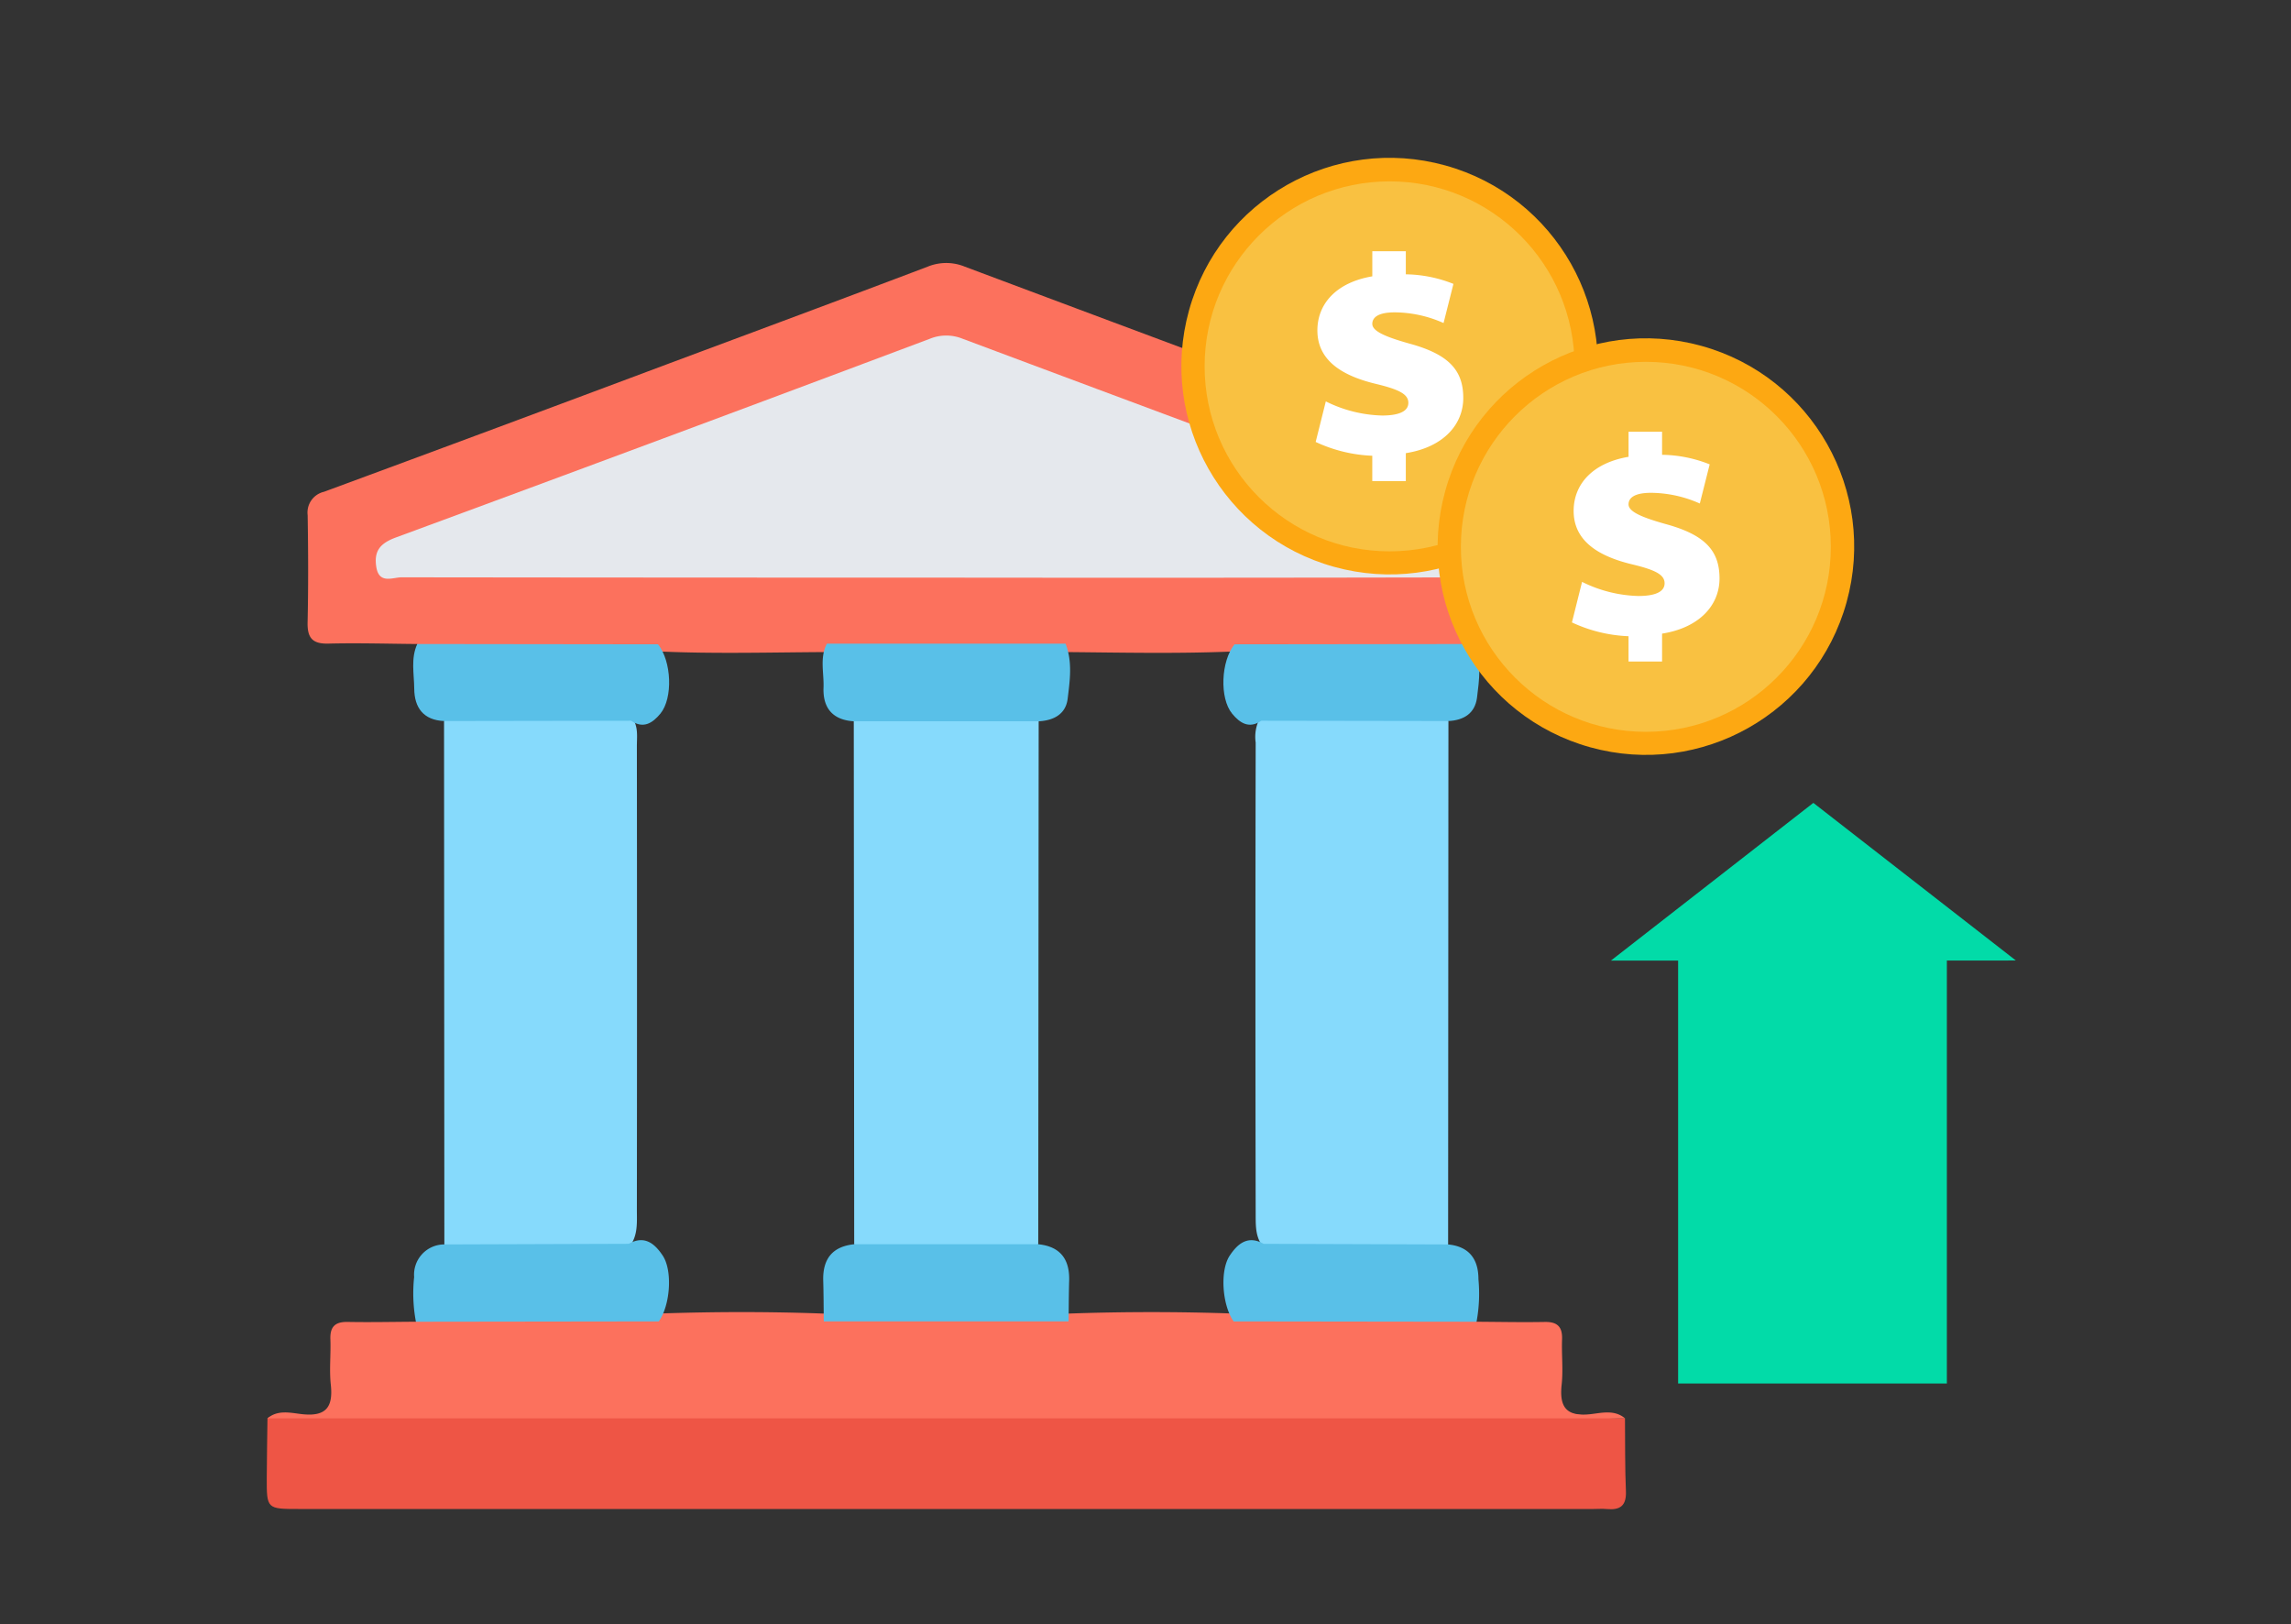 <svg xmlns="http://www.w3.org/2000/svg" width="292" height="207" viewBox="0 0 292 207">
  <rect x="0" y="0" width="292" height="207" fill="#333333" stroke="none"/>
  <g id="Grupo_56528" data-name="Grupo 56528" transform="translate(1180 4997)">
    <rect id="Rectángulo_5721" data-name="Rectángulo 5721" width="292" height="207" transform="translate(-1180 -4997)" fill="none"/>
    <g id="Grupo_56527" data-name="Grupo 56527" transform="translate(-10.678 2.953)">
      <g id="Grupo_56518" data-name="Grupo 56518" transform="translate(-1135.322 -4966.434)">
        <path id="Trazado_104671" data-name="Trazado 104671" d="M142.674,951.851c-3.774-.029-7.55-.146-11.32-.051-2.056.052-2.7-.741-2.653-2.725.1-4.546.082-9.1.006-13.645a2.715,2.715,0,0,1,2.085-2.979q22.051-8.134,44.06-16.382c10.967-4.089,21.94-8.159,32.883-12.309a6.231,6.231,0,0,1,4.73,0Q250.5,918.02,288.6,932.132c2.19.809,3.026,1.83,2.922,4.172-.187,4.25-.127,8.516-.022,12.772.049,1.984-.6,2.776-2.653,2.724-3.77-.1-7.547.022-11.32.051-.829,1.037-2.01,1.071-3.175,1.068-9.186-.01-18.374.216-27.558-.121-7.189.308-14.378.141-21.568.08q-15.1.183-30.2,0c-7.191.033-14.383.243-21.573-.08-9.2.321-18.4.114-27.6.119C144.686,952.921,143.5,952.89,142.674,951.851Z" transform="translate(-123.496 -903.295)" fill="#fc715d"/>
        <path id="Trazado_104672" data-name="Trazado 104672" d="M297.117,1036.276c.031,3.1-.011,6.2.12,9.288.078,1.84-.73,2.433-2.417,2.275-.575-.054-1.16-.007-1.741-.007H128.136c-4.131,0-4.143,0-4.13-4.01.008-2.516.059-5.031.09-7.547.085-.047.172-.136.256-.133,5.593.215,11.038-1.247,16.649-1.234q70.768.163,141.536.052C287.442,1034.961,292.217,1036.285,297.117,1036.276Z" transform="translate(-124.005 -889.039)" fill="#ee5545"/>
        <path id="Trazado_104673" data-name="Trazado 104673" d="M297.108,1037.467H124.087c1.357-1.14,3-.68,4.438-.527,3.044.324,3.942-.911,3.633-3.767-.206-1.907.02-3.856-.052-5.781-.06-1.617.618-2.241,2.221-2.21,2.892.054,5.785-.01,8.678-.025a3.513,3.513,0,0,1,3.122-1.159c9.251,0,18.5-.218,27.752.118,7.008-.242,14.017-.258,21.025,0,10.446-.247,20.892-.267,31.336,0q10.517-.371,21.032,0c9.263-.321,18.528-.119,27.791-.116a3.523,3.523,0,0,1,3.128,1.16c2.893.014,5.786.079,8.678.025,1.6-.031,2.28.594,2.22,2.21-.072,1.926.155,3.874-.052,5.781-.309,2.857.59,4.09,3.634,3.767C294.107,1036.787,295.753,1036.328,297.108,1037.467Z" transform="translate(-123.996 -890.229)" fill="#fc715d"/>
        <path id="Trazado_104674" data-name="Trazado 104674" d="M144.433,1022.8q-.02-33.352-.04-66.7a2.762,2.762,0,0,1,2.722-1.308c6.192-.123,12.385-.112,18.578-.007a3.615,3.615,0,0,1,2.677.908c.807,1.109.6,2.407.6,3.637q.033,29.527,0,59.053c0,1.625.16,3.308-.961,4.72-.975,1.011-2.262.969-3.506.984q-8.229.108-16.458,0C146.719,1024.071,145.287,1024.206,144.433,1022.8Z" transform="translate(-121.797 -897.727)" fill="#86dafc"/>
        <path id="Trazado_104675" data-name="Trazado 104675" d="M262.3,956.1l-.04,66.7a2.856,2.856,0,0,1-2.729,1.254q-9.05.174-18.1,0a3.767,3.767,0,0,1-2.668-.863c-1.045-1.19-1.027-2.659-1.03-4.107q-.061-30.119,0-60.239a5.108,5.108,0,0,1,.522-3.09c.958-1.041,2.245-.988,3.486-1q8.5-.1,17,0C260.055,954.777,261.488,954.651,262.3,956.1Z" transform="translate(-111.69 -897.726)" fill="#86dafc"/>
        <path id="Trazado_104676" data-name="Trazado 104676" d="M168.621,956.885l-23.843.038c-2.638-.118-3.784-1.716-3.8-4.136-.015-1.892-.462-3.84.386-5.681l30.685.038c1.736,2.158,1.926,6.866.3,8.839C171.358,957.176,170.192,957.952,168.621,956.885Z" transform="translate(-122.181 -898.549)" fill="#59c0e8"/>
        <path id="Trazado_104677" data-name="Trazado 104677" d="M262.7,956.922l-23.843-.038c-1.572,1.067-2.738.292-3.723-.9-1.627-1.973-1.435-6.681.3-8.839l30.683-.038c.808,2.249.514,4.555.228,6.822C266.086,955.954,264.653,956.825,262.7,956.922Z" transform="translate(-112.09 -898.549)" fill="#59c0e8"/>
        <path id="Trazado_104678" data-name="Trazado 104678" d="M144.815,1016.2l23.508-.079c2-1.125,3.3-.034,4.32,1.5,1.289,1.934.96,6.361-.5,8.391l-30.955.041a19.666,19.666,0,0,1-.226-5.7A3.856,3.856,0,0,1,144.815,1016.2Z" transform="translate(-122.178 -891.124)" fill="#59c0e8"/>
        <path id="Trazado_104679" data-name="Trazado 104679" d="M239.146,1016.123l23.51.079c2.681.26,3.868,1.873,3.867,4.43a19.626,19.626,0,0,1-.241,5.421l-30.956-.041c-1.459-2.031-1.788-6.457-.5-8.391C235.846,1016.089,237.146,1015,239.146,1016.123Z" transform="translate(-112.088 -891.124)" fill="#59c0e8"/>
        <path id="Trazado_104680" data-name="Trazado 104680" d="M209.288,942.489q-34.727,0-69.454-.041c-1.128,0-2.871.908-3.225-1.312-.328-2.055.5-3.03,2.5-3.768q34.049-12.547,68.018-25.308a5.518,5.518,0,0,1,4.165-.033q34.119,12.771,68.288,25.414c1.923.709,2.565,1.706,2.318,3.62-.294,2.279-2.039,1.386-3.161,1.389Q244.014,942.53,209.288,942.489Z" transform="translate(-122.647 -902.391)" fill="#e5e8ed"/>
        <path id="Trazado_104681" data-name="Trazado 104681" d="M218.891,947.066c.9,2.3.553,4.689.27,7.008-.239,1.975-1.783,2.791-3.7,2.885a4.982,4.982,0,0,1-3.5,1.121q-8.281.05-16.561,0a4.983,4.983,0,0,1-3.5-1.121c-2.693-.166-3.954-1.7-3.856-4.293.071-1.868-.508-3.8.43-5.6Z" transform="translate(-117.081 -898.554)" fill="#59c0e8"/>
        <path id="Trazado_104682" data-name="Trazado 104682" d="M215.4,1016.243c2.807.287,4.023,1.906,3.942,4.654-.05,1.725-.05,3.45-.072,5.175h-31.2c-.023-1.724-.021-3.45-.072-5.173-.082-2.749,1.139-4.364,3.942-4.654a4.5,4.5,0,0,1,3.458-1.18q8.271-.06,16.543,0A4.5,4.5,0,0,1,215.4,1016.243Z" transform="translate(-117.073 -891.192)" fill="#59c0e8"/>
        <path id="Trazado_104683" data-name="Trazado 104683" d="M215.024,1022.638H191.565q-.027-33.324-.053-66.647h23.565Z" transform="translate(-116.693 -897.587)" fill="#86dafc"/>
      </g>
      <g id="Grupo_56521" data-name="Grupo 56521" transform="translate(-1024.865 -4985.953)">
        <g id="Grupo_56519" data-name="Grupo 56519" transform="translate(0 0)">
          <circle id="Elipse_4654" data-name="Elipse 4654" cx="26.541" cy="26.541" r="26.541" transform="translate(0 51.155) rotate(-74.52)" fill="#fda812"/>
          <circle id="Elipse_4655" data-name="Elipse 4655" cx="23.576" cy="23.576" r="23.576" transform="translate(9.078 9.114)" fill="#f9c141"/>
        </g>
        <g id="Grupo_56520" data-name="Grupo 56520" transform="translate(23.233 18.018)">
          <path id="Trazado_105340" data-name="Trazado 105340" d="M928.407-210.783v-3.23a18.713,18.713,0,0,1-7.214-1.759l1.292-5.168a17,17,0,0,0,7.181,1.8c1.9,0,3.338-.429,3.338-1.617,0-1.075-1.112-1.688-4.093-2.405-4.2-1-7.5-2.909-7.5-6.822,0-3.479,2.513-6.139,7-6.894v-3.2h4.272v2.942a16.959,16.959,0,0,1,6.068,1.221l-1.259,4.989a15.5,15.5,0,0,0-6.21-1.363c-2.3,0-2.872.755-2.872,1.471,0,.9,1.542,1.617,4.739,2.513,4.988,1.363,6.855,3.376,6.855,6.927,0,3.409-2.551,6.281-7.322,7.035v3.556h-4.277Z" transform="translate(-921.193 240.078)" fill="#fff"/>
        </g>
      </g>
      <g id="Grupo_56526" data-name="Grupo 56526" transform="translate(-992.204 -4962.953)">
        <g id="Grupo_56519-2" data-name="Grupo 56519" transform="translate(0 0)">
          <circle id="Elipse_4654-2" data-name="Elipse 4654" cx="26.541" cy="26.541" r="26.541" transform="translate(0 51.156) rotate(-74.52)" fill="#fda812"/>
          <circle id="Elipse_4655-2" data-name="Elipse 4655" cx="23.576" cy="23.576" r="23.576" transform="translate(9.078 9.114)" fill="#f9c141"/>
        </g>
        <g id="Grupo_56520-2" data-name="Grupo 56520" transform="translate(23.233 18.018)">
          <path id="Trazado_105340-2" data-name="Trazado 105340" d="M928.407-210.783v-3.23a18.713,18.713,0,0,1-7.214-1.759l1.292-5.168a17,17,0,0,0,7.181,1.8c1.9,0,3.338-.429,3.338-1.617,0-1.075-1.112-1.688-4.093-2.405-4.2-1-7.5-2.909-7.5-6.822,0-3.479,2.513-6.139,7-6.894v-3.2h4.272v2.942a16.959,16.959,0,0,1,6.068,1.221l-1.259,4.989a15.5,15.5,0,0,0-6.21-1.363c-2.3,0-2.872.755-2.872,1.471,0,.9,1.542,1.617,4.739,2.513,4.988,1.363,6.855,3.376,6.855,6.927,0,3.409-2.551,6.281-7.322,7.035v3.556h-4.277Z" transform="translate(-921.193 240.078)" fill="#fff"/>
        </g>
      </g>
      <g id="Grupo_56524" data-name="Grupo 56524" transform="translate(-964 -4897.63)">
        <g id="Grupo_56523" data-name="Grupo 56523">
          <g id="Grupo_56522" data-name="Grupo 56522">
            <rect id="Rectángulo_5933" data-name="Rectángulo 5933" width="34.253" height="58.796" transform="translate(8.563 15.202)" fill="#02dba8"/>
            <path id="Trazado_105341" data-name="Trazado 105341" d="M767.782-342.093,741.97-362.18l-25.8,20.1Z" transform="translate(-716.172 362.18)" fill="#02dba8"/>
          </g>
        </g>
      </g>
    </g>
  </g>
</svg>
